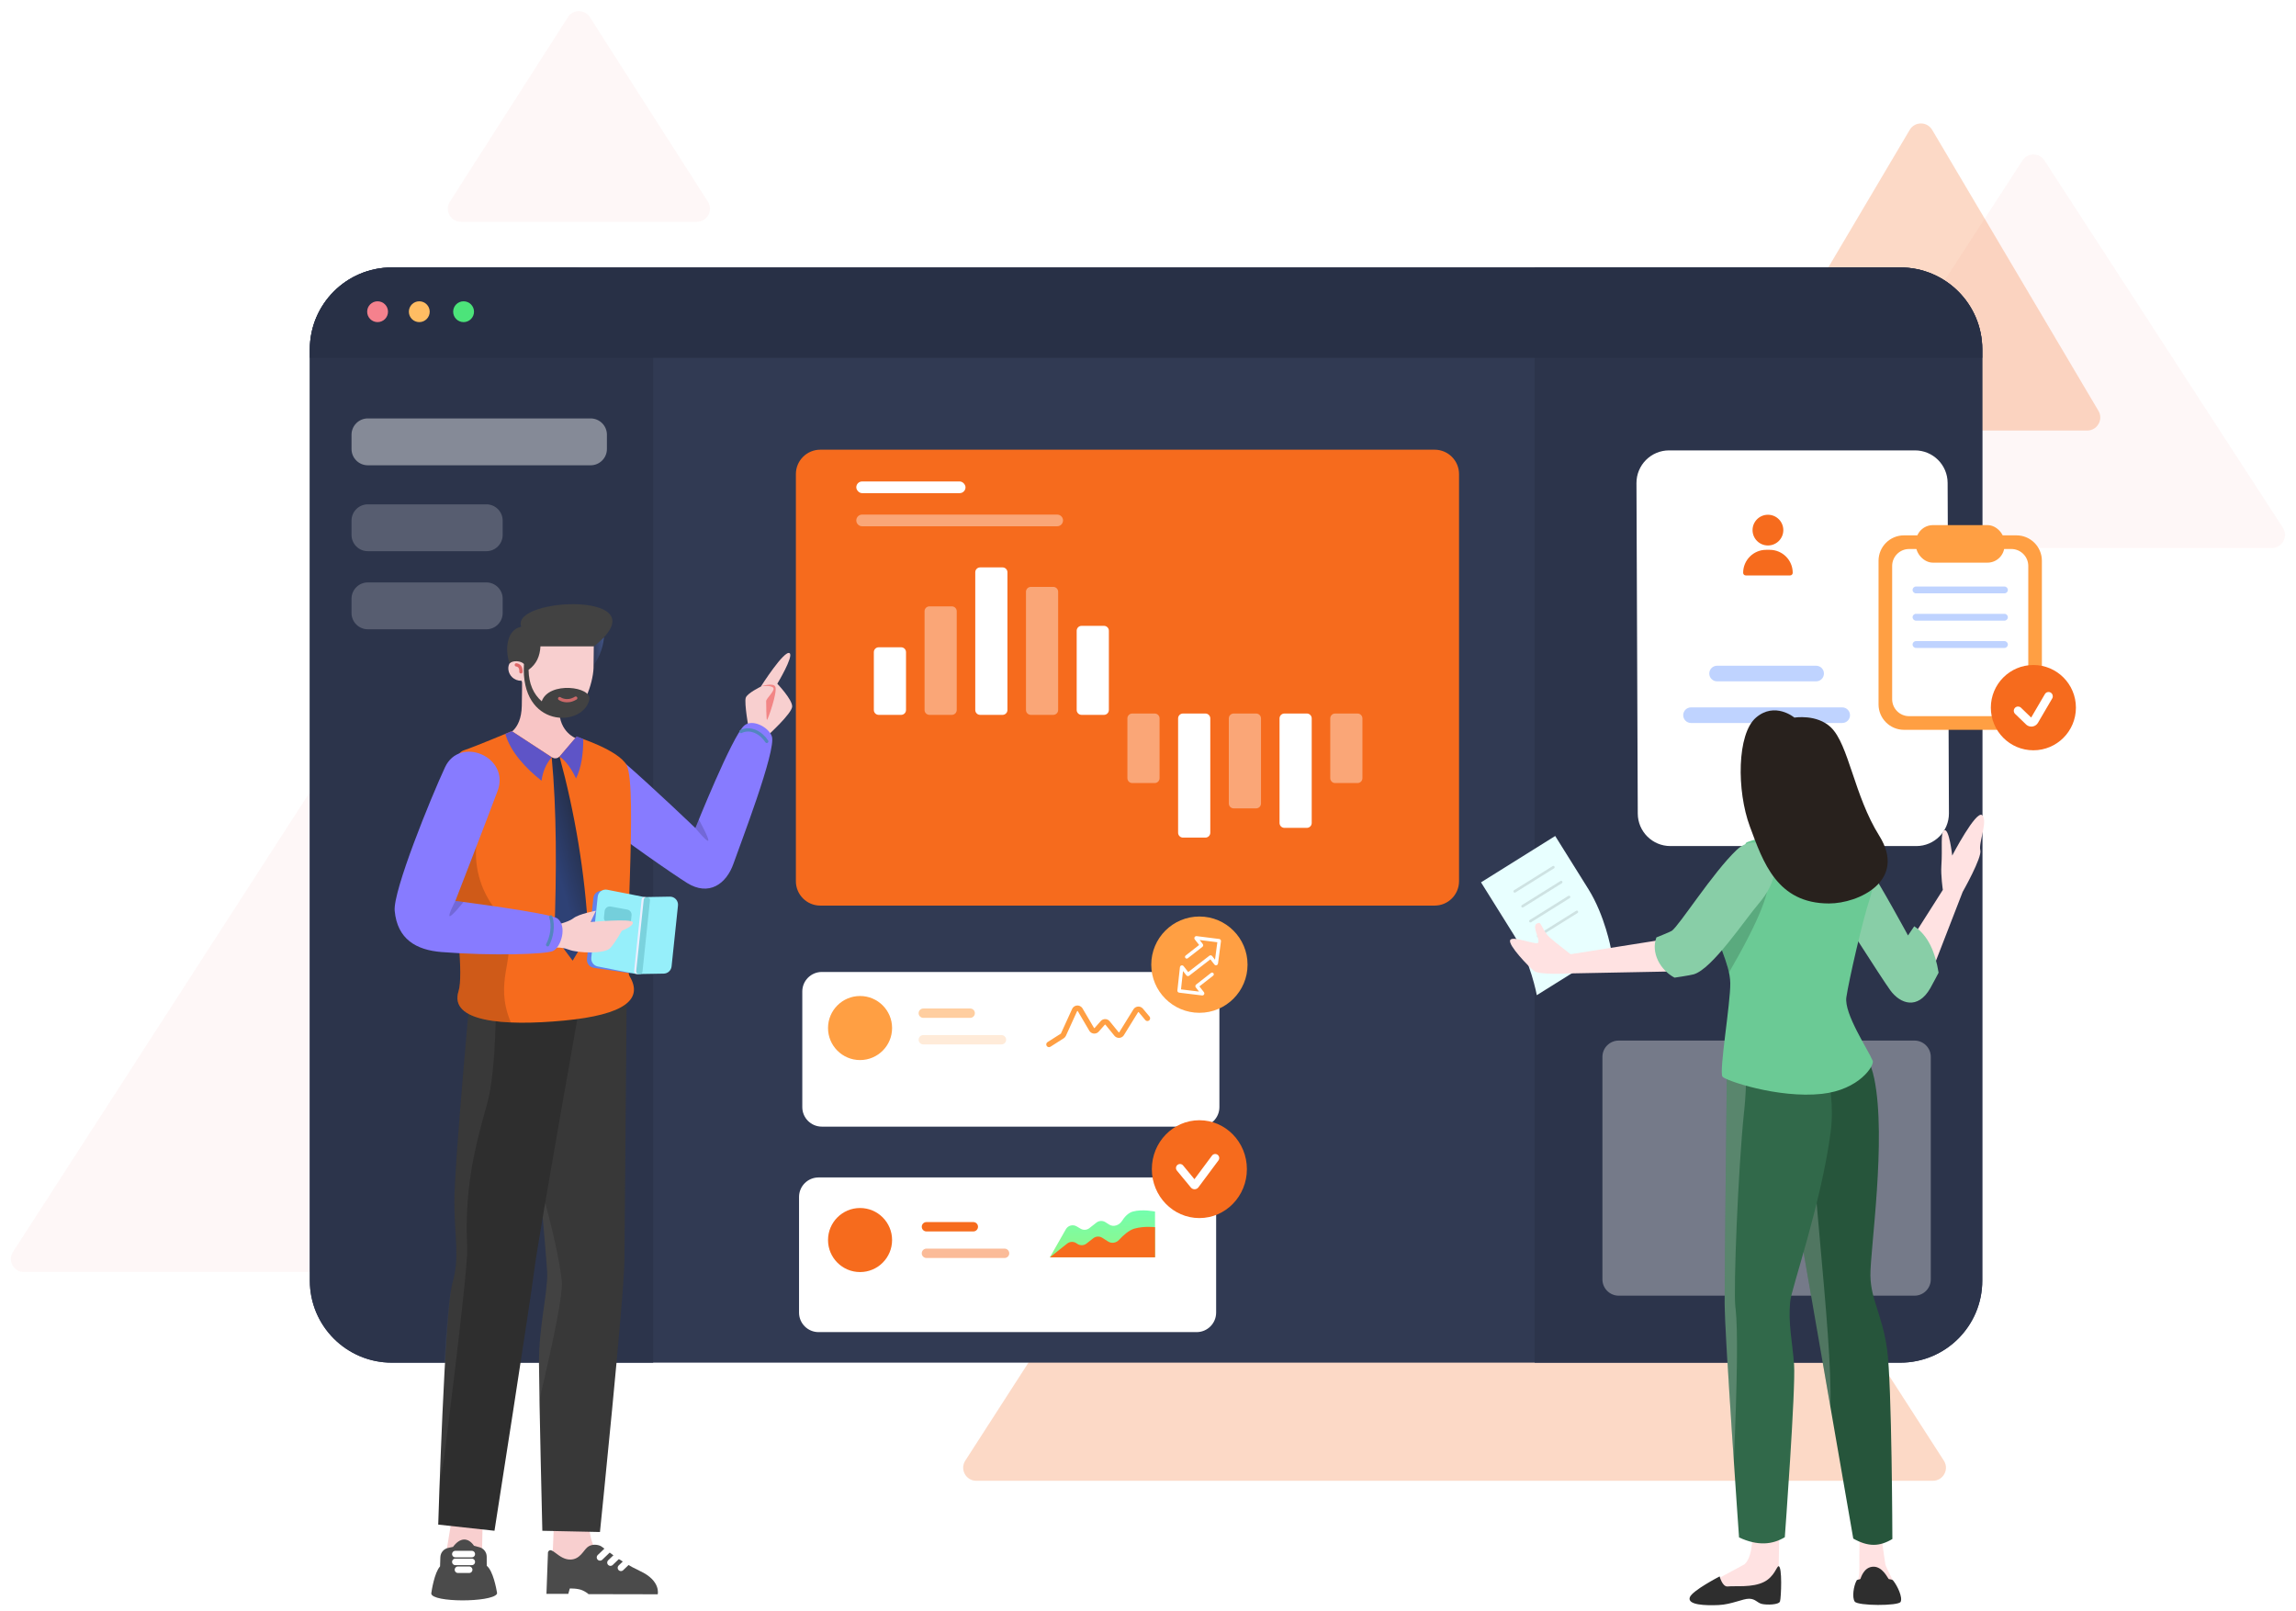 <svg width="704" height="494" viewBox="0 0 704 494" fill="none" xmlns="http://www.w3.org/2000/svg">
    <g id="Illustration">
        <g id="Shape">
            <path id="Triangle" opacity="0.05" fill-rule="evenodd" clip-rule="evenodd"
                d="M620.145 49.168C621.722 46.739 625.278 46.739 626.855 49.168L699.989 161.822C701.717 164.483 699.807 168 696.634 168H550.366C547.193 168 545.283 164.483 547.011 161.822L620.145 49.168Z"
                fill="#EA5455" />
            <path id="Triangle_2" opacity="0.05" fill-rule="evenodd" clip-rule="evenodd"
                d="M94.14 244.204C95.715 241.764 99.285 241.764 100.86 244.204L191.016 383.83C192.735 386.492 190.824 390 187.656 390H7.344C4.176 390 2.265 386.492 3.984 383.83L94.14 244.204Z"
                fill="#EA5455" />
            <path id="Triangle_3" opacity="0.25" fill-rule="evenodd" clip-rule="evenodd"
                d="M442.638 220.218C444.213 217.774 447.787 217.774 449.362 220.218L596.027 447.833C597.742 450.495 595.831 454 592.664 454H299.336C296.169 454 294.258 450.495 295.973 447.833L442.638 220.218Z"
                fill="#F66B1D" />
            <path id="Triangle_4" opacity="0.25" fill-rule="evenodd" clip-rule="evenodd"
                d="M585.558 39.816C587.107 37.199 590.893 37.199 592.442 39.816L643.427 125.963C645.005 128.629 643.083 132 639.985 132H538.015C534.917 132 532.995 128.629 534.573 125.963L585.558 39.816Z"
                fill="#F66B1D" />
            <path id="Triangle_5" opacity="0.05" fill-rule="evenodd" clip-rule="evenodd"
                d="M174.13 5.267C175.704 2.808 179.296 2.808 180.87 5.267L217.062 61.844C218.765 64.507 216.853 68 213.693 68H141.307C138.147 68 136.235 64.507 137.938 61.844L174.13 5.267Z"
                fill="#EA5455" />
        </g>
        <g id="Finance Presentation">
            <g id="DesktopDasboard">
                <path id="Rectangle" fill-rule="evenodd" clip-rule="evenodd"
                    d="M95 107.137C95 93.254 106.254 82 120.137 82H582.669C596.552 82 607.806 93.254 607.806 107.137V392.647C607.806 406.53 596.552 417.784 582.669 417.784H120.137C106.254 417.784 95 406.53 95 392.647V107.137Z"
                    fill="#313A53" />
                <g id="ElementCard11">
                    <g id="Rectangle_2" filter="url(#filter0_d)">
                        <path fill-rule="evenodd" clip-rule="evenodd"
                            d="M238.033 141.361C238.033 137.227 241.384 133.876 245.518 133.876H433.887C438.02 133.876 441.371 137.227 441.371 141.361V266.167C441.371 270.301 438.02 273.652 433.887 273.652H245.518C241.384 273.652 238.033 270.301 238.033 266.167V141.361Z"
                            fill="#F66B1D" />
                    </g>
                    <g id="Group 12">
                        <path id="Path" opacity="0.395" fill-rule="evenodd" clip-rule="evenodd"
                            d="M291.856 185.909C292.683 185.909 293.353 186.579 293.353 187.406V217.678C293.353 218.505 292.683 219.175 291.856 219.175H284.982C284.156 219.175 283.485 218.505 283.485 217.678V187.406C283.485 186.579 284.156 185.909 284.982 185.909H291.856Z"
                            fill="white" />
                        <path id="Path_2" fill-rule="evenodd" clip-rule="evenodd"
                            d="M276.307 198.453C277.133 198.453 277.803 199.123 277.803 199.95V217.678C277.803 218.505 277.133 219.175 276.307 219.175H269.432C268.606 219.175 267.936 218.505 267.936 217.678V199.95C267.936 199.123 268.606 198.453 269.432 198.453H276.307Z"
                            fill="white" />
                        <path id="Path_3" fill-rule="evenodd" clip-rule="evenodd"
                            d="M307.405 173.962C308.232 173.962 308.902 174.632 308.902 175.459V217.678C308.902 218.505 308.232 219.175 307.405 219.175H300.531C299.704 219.175 299.034 218.505 299.034 217.678V175.459C299.034 174.632 299.704 173.962 300.531 173.962H307.405Z"
                            fill="white" />
                        <path id="Path_4" opacity="0.395" fill-rule="evenodd" clip-rule="evenodd"
                            d="M322.955 179.936C323.782 179.936 324.452 180.606 324.452 181.432V217.678C324.452 218.505 323.782 219.175 322.955 219.175H316.081C315.254 219.175 314.584 218.505 314.584 217.678V181.432C314.584 180.606 315.254 179.936 316.081 179.936H322.955Z"
                            fill="white" />
                        <path id="Path_5" fill-rule="evenodd" clip-rule="evenodd"
                            d="M338.504 191.882C339.331 191.882 340.001 192.552 340.001 193.379V217.678C340.001 218.505 339.331 219.175 338.504 219.175H331.63C330.803 219.175 330.133 218.505 330.133 217.678V193.379C330.133 192.552 330.803 191.882 331.63 191.882H338.504Z"
                            fill="white" />
                        <path id="Path_6" opacity="0.395" fill-rule="evenodd" clip-rule="evenodd"
                            d="M354.054 218.762C354.88 218.762 355.55 219.432 355.55 220.259V238.585C355.55 239.411 354.88 240.081 354.054 240.081H347.179C346.353 240.081 345.683 239.411 345.683 238.585V220.259C345.683 219.432 346.353 218.762 347.179 218.762H354.054Z"
                            fill="white" />
                        <path id="Path_7" fill-rule="evenodd" clip-rule="evenodd"
                            d="M369.602 218.762C370.429 218.762 371.099 219.432 371.099 220.259V255.31C371.099 256.136 370.429 256.807 369.602 256.807H362.728C361.902 256.807 361.231 256.136 361.231 255.31V220.259C361.231 219.432 361.902 218.762 362.728 218.762H369.602Z"
                            fill="white" />
                        <path id="Path_8" opacity="0.395" fill-rule="evenodd" clip-rule="evenodd"
                            d="M385.152 218.762C385.979 218.762 386.649 219.432 386.649 220.259V246.35C386.649 247.177 385.979 247.847 385.152 247.847H378.278C377.451 247.847 376.781 247.177 376.781 246.35V220.259C376.781 219.432 377.451 218.762 378.278 218.762H385.152Z"
                            fill="white" />
                        <path id="Path_9" fill-rule="evenodd" clip-rule="evenodd"
                            d="M400.701 218.762C401.528 218.762 402.198 219.432 402.198 220.259V252.323C402.198 253.15 401.528 253.82 400.701 253.82H393.827C393 253.82 392.33 253.15 392.33 252.323V220.259C392.33 219.432 393 218.762 393.827 218.762H400.701Z"
                            fill="white" />
                        <path id="Path_10" opacity="0.395" fill-rule="evenodd" clip-rule="evenodd"
                            d="M416.251 218.762C417.078 218.762 417.748 219.432 417.748 220.259V238.585C417.748 239.411 417.078 240.081 416.251 240.081H409.377C408.55 240.081 407.88 239.411 407.88 238.585V220.259C407.88 219.432 408.55 218.762 409.377 218.762H416.251Z"
                            fill="white" />
                    </g>
                    <path id="Rectangle_3" opacity="0.395" fill-rule="evenodd" clip-rule="evenodd"
                        d="M262.554 159.562C262.554 158.572 263.356 157.77 264.346 157.77H324.155C325.145 157.77 325.947 158.572 325.947 159.562V159.562C325.947 160.551 325.145 161.354 324.155 161.354H264.346C263.356 161.354 262.554 160.551 262.554 159.562V159.562Z"
                        fill="white" />
                    <rect id="Rectangle_4" x="262.554" y="147.615" width="33.491" height="3.584"
                        rx="1.792" fill="white" />
                </g>
                <path id="Rectangle_5" fill-rule="evenodd" clip-rule="evenodd"
                    d="M95 107.137C95 93.254 106.254 82 120.137 82H175.146C189.029 82 200.283 93.254 200.283 107.137V417.784H120.137C106.254 417.784 95 406.53 95 392.647V107.137Z"
                    fill="#2C344B" />
                <path id="Rectangle_6" fill-rule="evenodd" clip-rule="evenodd"
                    d="M107.785 133.29C107.785 130.528 110.024 128.29 112.785 128.29L181.094 128.29C183.855 128.29 186.094 130.528 186.094 133.29V137.656C186.094 140.417 183.855 142.656 181.094 142.656H112.785C110.024 142.656 107.785 140.417 107.785 137.656V133.29Z"
                    fill="white" fill-opacity="0.424" />
                <path id="Rectangle_7" fill-rule="evenodd" clip-rule="evenodd"
                    d="M107.785 159.627C107.785 156.866 110.024 154.627 112.785 154.627L149.131 154.627C151.892 154.627 154.131 156.866 154.131 159.627V163.993C154.131 166.754 151.892 168.993 149.131 168.993H112.785C110.024 168.993 107.785 166.754 107.785 163.993V159.627Z"
                    fill="white" fill-opacity="0.205" />
                <path id="Rectangle_8" fill-rule="evenodd" clip-rule="evenodd"
                    d="M107.785 183.57C107.785 180.809 110.024 178.57 112.785 178.57L149.131 178.57C151.892 178.57 154.131 180.809 154.131 183.57V187.936C154.131 190.697 151.892 192.936 149.131 192.936H112.785C110.024 192.936 107.785 190.697 107.785 187.936V183.57Z"
                    fill="white" fill-opacity="0.205" />
                <path id="Rectangle_9" fill-rule="evenodd" clip-rule="evenodd"
                    d="M470.561 82H582.669C596.552 82 607.806 93.254 607.806 107.137V392.647C607.806 406.53 596.552 417.784 582.669 417.784H470.561V82Z"
                    fill="#2C344B" />
                <g id="Group 23">
                    <g id="Rectangle_10" filter="url(#filter1_d)">
                        <path fill-rule="evenodd" clip-rule="evenodd"
                            d="M493.773 139.127C493.751 133.589 498.235 129.088 503.773 129.088H579.181C584.689 129.088 589.159 133.541 589.181 139.048L589.582 240.36C589.603 245.898 585.12 250.399 579.582 250.399H504.173C498.666 250.399 494.195 245.946 494.173 240.439L493.773 139.127Z"
                            fill="white" />
                    </g>
                    <path id="Rectangle_11" opacity="0.34"
                        d="M524.098 206.504C524.098 205.181 525.17 204.109 526.492 204.109H556.862C558.185 204.109 559.257 205.181 559.257 206.504V206.504C559.257 207.826 558.185 208.898 556.862 208.898H526.492C525.17 208.898 524.098 207.826 524.098 206.504V206.504Z"
                        fill="#467FFF" />
                    <path id="Rectangle_12" opacity="0.34"
                        d="M516.107 219.273C516.107 217.951 517.179 216.879 518.502 216.879H564.853C566.176 216.879 567.248 217.951 567.248 219.273V219.273C567.248 220.596 566.176 221.668 564.853 221.668H518.502C517.179 221.668 516.107 220.596 516.107 219.273V219.273Z"
                        fill="#467FFF" />
                    <g id="Icon8">
                        <g id="Oval" filter="url(#filter2_dd)">
                            <ellipse cx="541.737" cy="167.866" rx="18.438" ry="18.825"
                                fill="white" />
                        </g>
                        <g id="Group 70">
                            <path id="Combined Shape" fill-rule="evenodd" clip-rule="evenodd"
                                d="M542.085 167.241C544.689 167.241 546.801 165.132 546.801 162.53C546.801 159.929 544.689 157.819 542.085 157.819C539.48 157.819 537.368 159.929 537.368 162.53C537.368 165.132 539.48 167.241 542.085 167.241ZM541.532 168.575C537.64 168.575 534.485 171.73 534.485 175.622C534.485 176.066 534.846 176.427 535.291 176.427H548.878C549.323 176.427 549.684 176.066 549.684 175.622C549.684 171.73 546.529 168.575 542.637 168.575H541.532Z"
                                fill="#F66B1D" />
                        </g>
                    </g>
                </g>
                <path id="Rectangle_13" fill-rule="evenodd" clip-rule="evenodd"
                    d="M491.337 324.036C491.337 321.274 493.575 319.036 496.337 319.036H587.019C589.781 319.036 592.019 321.274 592.019 324.036V392.249C592.019 395.011 589.781 397.249 587.019 397.249H496.337C493.575 397.249 491.337 395.011 491.337 392.249V324.036Z"
                    fill="white" fill-opacity="0.346" />
                <path id="Rectangle_14" fill-rule="evenodd" clip-rule="evenodd"
                    d="M95 107.137C95 93.254 106.254 82 120.137 82H582.669C596.552 82 607.806 93.254 607.806 107.137V109.718H95V107.137Z"
                    fill="#283046" />
                <ellipse id="Oval_2" cx="115.775" cy="95.568" rx="3.196" ry="3.192"
                    fill="#F5818D" />
                <ellipse id="Oval_3" cx="128.561" cy="95.568" rx="3.196" ry="3.192"
                    fill="#FFBD63" />
                <ellipse id="Oval_4" cx="142.145" cy="95.568" rx="3.196" ry="3.192"
                    fill="#4CE47A" />
            </g>
            <g id="ElementCard25">
                <g id="Rectangle_15" filter="url(#filter3_d)">
                    <path fill-rule="evenodd" clip-rule="evenodd"
                        d="M240 296.988C240 293.681 242.681 291 245.988 291H361.906C365.213 291 367.893 293.681 367.893 296.988V332.434C367.893 335.74 365.213 338.421 361.906 338.421H245.988C242.681 338.421 240 335.74 240 332.434V296.988Z"
                        fill="white" />
                </g>
                <path id="Rectangle_16" opacity="0.2" fill-rule="evenodd" clip-rule="evenodd"
                    d="M281.673 318.782C281.673 317.988 282.316 317.345 283.11 317.345H307.06C307.854 317.345 308.497 317.988 308.497 318.782V318.782C308.497 319.576 307.854 320.219 307.06 320.219H283.11C282.316 320.219 281.673 319.576 281.673 318.782V318.782Z"
                    fill="#FF9F43" />
                <path id="Rectangle_17" opacity="0.5" fill-rule="evenodd" clip-rule="evenodd"
                    d="M281.673 310.639C281.673 309.845 282.316 309.202 283.11 309.202H297.48C298.274 309.202 298.917 309.845 298.917 310.639V310.639C298.917 311.433 298.274 312.076 297.48 312.076H283.11C282.316 312.076 281.673 311.433 281.673 310.639V310.639Z"
                    fill="#FF9F43" />
                <path id="Path_11"
                    d="M328.737 309.333C329.149 308.43 330.214 308.032 331.117 308.444C331.415 308.58 331.67 308.794 331.855 309.064L331.92 309.168L335.443 315.158C335.477 315.215 335.55 315.234 335.607 315.201L335.622 315.19L335.636 315.177L337.51 313.058C338.168 312.315 339.303 312.245 340.046 312.902C340.095 312.946 340.141 312.991 340.185 313.04L340.249 313.114L342.998 316.489C343.039 316.541 343.115 316.548 343.166 316.507L343.18 316.493L343.192 316.477L347.534 309.46C348.056 308.617 349.163 308.356 350.007 308.878C350.138 308.959 350.257 309.056 350.363 309.167L350.439 309.253L352.462 311.671C352.759 312.026 352.712 312.555 352.357 312.852C352.022 313.132 351.531 313.106 351.228 312.803L351.176 312.747L349.154 310.329C349.145 310.319 349.136 310.311 349.125 310.304C349.078 310.275 349.019 310.282 348.98 310.318L348.96 310.343L344.618 317.359C344.513 317.529 344.38 317.68 344.225 317.807C343.482 318.412 342.402 318.324 341.764 317.625L341.698 317.548L338.949 314.172C338.945 314.167 338.94 314.162 338.935 314.158C338.894 314.122 338.835 314.119 338.791 314.148L338.766 314.169L336.892 316.288C336.767 316.429 336.62 316.55 336.457 316.646C335.63 317.132 334.574 316.882 334.05 316.092L333.998 316.008L330.475 310.017C330.463 309.996 330.444 309.979 330.422 309.969C330.372 309.946 330.314 309.961 330.28 310.001L330.263 310.028L326.831 317.56C326.703 317.841 326.505 318.083 326.257 318.265L326.162 318.33L322.093 320.924C321.702 321.173 321.184 321.059 320.935 320.668C320.7 320.3 320.789 319.817 321.129 319.555L321.191 319.511L325.261 316.916C325.274 316.908 325.285 316.897 325.294 316.885L325.305 316.865L328.737 309.333Z"
                    fill="#FF9F43" />
                <circle id="Oval_5" cx="263.71" cy="315.19" r="9.82" fill="#FF9F43" />
            </g>
            <g id="ElementCard26">
                <g id="Rectangle_18" filter="url(#filter4_d)">
                    <path fill-rule="evenodd" clip-rule="evenodd"
                        d="M240 361.988C240 358.681 242.681 356 245.988 356H361.906C365.213 356 367.893 358.681 367.893 361.988V397.434C367.893 400.74 365.213 403.421 361.906 403.421H245.988C242.681 403.421 240 400.74 240 397.434V361.988Z"
                        fill="white" />
                </g>
                <path id="Rectangle_19" opacity="0.454" fill-rule="evenodd" clip-rule="evenodd"
                    d="M282.631 384.261C282.631 383.467 283.274 382.824 284.068 382.824H308.018C308.812 382.824 309.455 383.467 309.455 384.261V384.261C309.455 385.055 308.812 385.698 308.018 385.698H284.068C283.274 385.698 282.631 385.055 282.631 384.261V384.261Z"
                    fill="#F66B1D" />
                <path id="Rectangle_20" fill-rule="evenodd" clip-rule="evenodd"
                    d="M282.631 376.118C282.631 375.324 283.274 374.681 284.068 374.681H298.438C299.232 374.681 299.875 375.324 299.875 376.118V376.118C299.875 376.912 299.232 377.555 298.438 377.555H284.068C283.274 377.555 282.631 376.912 282.631 376.118V376.118Z"
                    fill="#F66B1D" />
                <path id="Path 146" fill-rule="evenodd" clip-rule="evenodd"
                    d="M321.909 385.495L326.819 376.877C327.481 375.715 328.966 375.32 330.118 376L331.333 376.717C332.182 377.219 333.253 377.148 334.029 376.539L336.176 374.853C336.975 374.225 338.082 374.17 338.94 374.715L340.103 375.455C341.404 376.281 343.158 375.678 343.988 374.38C344.778 373.144 345.902 371.865 347.324 371.466C350.324 370.626 354.156 371.466 354.156 371.466V385.495H321.909Z"
                    fill="url(#paint0_linear)" />
                <path id="Path 146_2" fill-rule="evenodd" clip-rule="evenodd"
                    d="M321.909 385.495L327.208 381.28C328.024 380.63 329.166 380.584 330.033 381.165L330.339 381.37C331.201 381.948 332.336 381.906 333.152 381.265L335.218 379.643C336.017 379.015 337.124 378.96 337.982 379.505L339.795 380.658C340.86 381.334 342.27 381.07 343.124 380.141C344.328 378.829 346.126 377.167 347.864 376.68C350.864 375.839 354.156 376.256 354.156 376.256V385.495H321.909Z"
                    fill="#F66B1D" />
                <circle id="Oval_6" cx="263.71" cy="380.19" r="9.82" fill="#F66B1D" />
            </g>
            <g id="Icon2">
                <ellipse id="Oval_7" cx="367.75" cy="358.457" rx="14.574" ry="14.999"
                    fill="#F66B1D" />
                <path id="Path_12" fill-rule="evenodd" clip-rule="evenodd"
                    d="M362.765 357.328C362.331 356.803 361.554 356.729 361.028 357.162C360.502 357.596 360.428 358.373 360.861 358.899L365.146 364.087C365.663 364.712 366.589 364.801 367.215 364.285C367.306 364.209 367.388 364.123 367.458 364.029L373.598 355.78C374.005 355.234 373.892 354.461 373.345 354.054C372.798 353.648 372.024 353.761 371.618 354.308L366.239 361.534L362.765 357.328Z"
                    fill="white" />
            </g>
            <g id="Men3.2">
                <g id="LLeg">
                    <path id="Path_13" fill-rule="evenodd" clip-rule="evenodd"
                        d="M180.62 467.175C180.62 467.175 180.495 475.068 185.386 477.872C190.277 480.676 197.855 485.886 197.855 485.886L169.028 486.854L169.85 467.104L180.62 467.175Z"
                        fill="#F8CFCF" />
                    <path id="Path_14" fill-rule="evenodd" clip-rule="evenodd"
                        d="M168.022 475.873L167.553 488.678H174.248L174.707 487.029C174.707 487.029 177.228 486.926 178.685 487.639C180.225 488.392 180.431 488.758 180.431 488.758L201.67 488.802C201.67 488.802 202.717 484.663 196.243 481.67C189.769 478.675 185.056 474.426 184.16 473.991C183.258 473.553 181.439 473.305 180.157 474.335C178.876 475.364 177.862 478.07 174.958 478.155C171.221 478.264 169.074 473.707 168.022 475.873Z"
                        fill="#4B4B4B" />
                    <path id="Path 38" d="M186.172 475.38L183.97 477.489" stroke="white"
                        stroke-width="2" stroke-linecap="round" />
                    <path id="Path 38_2" d="M189.383 476.979L187.181 479.088" stroke="white"
                        stroke-width="2" stroke-linecap="round" />
                    <path id="Path 38_3" d="M192.593 478.578L190.392 480.687" stroke="white"
                        stroke-width="2" stroke-linecap="round" />
                    <path id="Path_15" fill-rule="evenodd" clip-rule="evenodd"
                        d="M159.521 296.651C159.521 296.651 167.529 383.981 167.778 390.052C168.027 396.123 165.206 406.599 165.261 417.955C165.316 429.311 166.291 469.332 166.291 469.332L183.957 469.703C183.957 469.703 191.382 397.38 191.462 386.535C191.542 375.69 192.223 297.695 192.223 297.695L159.521 296.651Z"
                        fill="#383838" />
                    <path id="Path_16" opacity="0.284" fill-rule="evenodd" clip-rule="evenodd"
                        d="M172.254 392.77L172.274 392.986C172.54 396.688 170.218 408.869 165.309 429.527L165.261 417.955V417.955C165.207 406.802 167.927 396.497 167.788 390.381L167.778 390.052C167.694 388.006 166.729 376.732 165.486 362.681L166.066 364.739C169.472 376.928 171.535 386.272 172.254 392.77Z"
                        fill="white" fill-opacity="0.192" />
                </g>
                <g id="RLeg">
                    <path id="Path_17" fill-rule="evenodd" clip-rule="evenodd"
                        d="M138.518 465.788L135.136 486.248L147.605 486.186L147.999 465.467L138.518 465.788Z"
                        fill="#F8CFCF" />
                    <path id="Path_18" fill-rule="evenodd" clip-rule="evenodd"
                        d="M137.386 474.592C136.042 474.883 135.068 476.05 135.023 477.425L134.929 480.248C133.172 482.194 132.338 487.802 132.245 488.464C132.239 488.507 132.235 488.55 132.24 488.594C132.524 491.347 150.548 491.317 152.326 488.738C152.415 488.609 152.421 488.451 152.395 488.297C152.196 487.098 151.183 481.577 149.246 480.064L149.236 477.265C149.231 475.911 148.32 474.728 147.012 474.378L145.343 473.931C143.52 471.276 141.036 471.37 138.907 474.263L137.386 474.592Z"
                        fill="#4B4B4B" />
                    <path id="Path 39" d="M139.615 476.474H144.663" stroke="white" stroke-width="2"
                        stroke-linecap="round" />
                    <path id="Path 39_2" d="M139.615 478.872H144.663" stroke="white"
                        stroke-width="2" stroke-linecap="round" />
                    <path id="Path 39_3" d="M140.418 481.271H143.86" stroke="white" stroke-width="2"
                        stroke-linecap="round" />
                    <path id="Path_19" fill-rule="evenodd" clip-rule="evenodd"
                        d="M144.807 297.361C144.807 297.361 139.235 357.281 139.311 368.756C139.387 380.231 141.026 385.27 138.693 393.502C136.36 401.734 134.371 467.438 134.371 467.438L151.621 469.323C151.621 469.323 162.641 399.016 163.839 389.268C165.038 379.52 179.848 296.534 179.848 296.534L144.807 297.361Z"
                        fill="#2E2E2E" />
                    <path id="Path_20" opacity="0.284" fill-rule="evenodd" clip-rule="evenodd"
                        d="M149.466 338.03L148.414 341.833C145.333 353.057 142.489 364.927 143.234 381.882L143.27 382.656C143.453 386.329 141.113 407.645 136.25 446.605L135.787 449.343C135.31 452.136 134.886 454.519 134.514 456.492L134.619 453.042C135.239 433.996 136.907 399.804 138.693 393.502C141.026 385.27 139.387 380.231 139.311 368.756C139.258 360.723 141.972 328.953 143.606 310.613L144.807 297.361L152.088 297.189L152.106 299.23C152.234 318.071 151.354 331.004 149.466 338.03V338.03Z"
                        fill="white" fill-opacity="0.192" />
                </g>
                <g id="LArm">
                    <g id="Group 6">
                        <path id="Path_21" fill-rule="evenodd" clip-rule="evenodd"
                            d="M229.585 223.519C229.585 223.519 228.148 215.545 228.665 213.931C229.106 212.535 233.276 210.523 233.276 210.523C233.276 210.523 240.528 199.111 242.115 200.273C243.406 201.215 238.338 209.628 238.338 209.628C238.338 209.628 242.96 214.458 242.895 216.617C242.831 218.776 235.352 225.534 235.352 225.534L229.585 223.519Z"
                            fill="#F8CFCF" />
                        <path id="Path_22" fill-rule="evenodd" clip-rule="evenodd"
                            d="M233.432 210.408C233.432 210.408 236.644 209.973 237.155 210.969C237.59 211.817 234.922 214.223 234.922 214.9C234.922 215.576 234.96 220.696 235.175 220.742C235.39 220.789 238.392 212.388 237.752 210.611C237.225 209.152 233.432 210.408 233.432 210.408Z"
                            fill="#F28585" />
                    </g>
                    <path id="Path_23" fill-rule="evenodd" clip-rule="evenodd"
                        d="M191.27 233.664C182.857 226.344 170.224 239.541 184.31 251.81C189.685 256.49 206.566 268.166 210.704 270.733C217.292 274.819 222.705 271.132 224.93 264.702C226.817 259.25 238.105 230.068 236.669 225.782C235.732 222.987 230.705 220.267 228.182 222.466C224.494 225.681 213.214 253.881 213.214 253.881C213.214 253.881 200.835 241.987 191.27 233.664Z"
                        fill="#877BFF" />
                    <path id="Path_24" fill-rule="evenodd" clip-rule="evenodd"
                        d="M213.214 253.881C213.214 253.881 216.909 258.395 217.175 257.705C217.442 257.016 214.245 251.216 214.245 251.216L213.214 253.881Z"
                        fill="black" fill-opacity="0.16" />
                    <path id="Path 41"
                        d="M227.202 224.274C230.137 222.905 233.344 224.597 235.111 227.313"
                        stroke="#5386BF" stroke-linecap="round" />
                </g>
                <g id="Head">
                    <path id="Path_25" fill-rule="evenodd" clip-rule="evenodd"
                        d="M155.047 225.392C155.047 225.392 159.823 224.275 159.989 216.48C160.155 208.684 160.038 206.023 160.038 206.023L171.362 205.834C171.362 205.834 171.476 214.522 171.478 217.665C171.483 224.506 176.583 226.355 176.583 226.355C176.583 226.355 176.159 233.835 166.626 234.369C159.183 234.786 155.047 225.392 155.047 225.392Z"
                        fill="#F8C5C5" />
                    <g id="Head1">
                        <path id="Path_26" fill-rule="evenodd" clip-rule="evenodd"
                            d="M181.45 197.62L181.197 204.987C183.337 202.482 184.782 199.376 185.21 195.393L181.45 197.62Z"
                            fill="url(#paint1_linear)" />
                        <path id="Path_27" fill-rule="evenodd" clip-rule="evenodd"
                            d="M158.999 202.083C154.305 201.902 155.071 208.746 159.946 208.736C159.946 208.736 165.186 219.231 173.412 219.258C177.375 219.271 178.669 215.755 179.856 213.287C181.044 210.819 181.916 207.127 181.989 204.867C182.066 202.457 182.076 194.539 182.076 194.539L158.816 194.528L158.999 202.083Z"
                            fill="#F8CFCF" />
                        <path id="Path_28" fill-rule="evenodd" clip-rule="evenodd"
                            d="M182.077 198.172H165.718C165.546 201.116 164.564 203.561 162.071 205.365C162.142 209.678 163.591 212.818 166.103 215.021C168.29 208.777 181.668 210.485 180.695 214.559C178.651 223.117 159.49 223.311 160.653 203.614C159.888 202.576 157.154 202.382 156.255 203.42C154.718 199.117 155.374 193.029 159.818 192.149C156.329 182.979 203.77 181.039 182.077 198.172Z"
                            fill="#424242" />
                        <path id="Path_29"
                            d="M171.595 214.181C171.595 214.181 173.726 215.741 176.532 214.035"
                            stroke="#CC6969" stroke-linecap="round" />
                        <path id="Path 8"
                            d="M159.73 205.99C159.779 204.892 159.442 204.02 158.318 203.845"
                            stroke="#DE6767" stroke-linecap="round" />
                    </g>
                </g>
                <g id="Body">
                    <path id="Path_30" fill-rule="evenodd" clip-rule="evenodd"
                        d="M156.936 224.175L170.6 233.08L176.762 225.89C176.762 225.89 189.742 229.926 192.15 234.645C195.625 241.455 191.047 296.013 193.042 299.305C197.295 306.32 191.641 311.136 172.921 312.906C154.202 314.675 137.594 313.226 140.608 303.864C143.622 294.501 131.992 233.399 142.245 230.033C145.449 228.982 156.936 224.175 156.936 224.175Z"
                        fill="#F66B1D" />
                    <path id="Path_31" fill-rule="evenodd" clip-rule="evenodd"
                        d="M147.715 241.019C148.542 242.487 148.115 247.572 146.435 256.273C145.003 263.687 146.64 271.356 150.963 277.543L151.206 277.885C152.667 279.912 154.015 282.581 155.248 285.891C158.274 294.011 151.296 300.78 156.643 313.483L155.996 313.452C145.505 312.907 138.57 310.195 140.608 303.864C143.079 296.187 135.706 253.729 138.622 236.83C143.67 237.824 146.7 239.221 147.715 241.019Z"
                        fill="black" fill-opacity="0.16" />
                    <path id="Path_32" fill-rule="evenodd" clip-rule="evenodd"
                        d="M156.936 224.175L169.158 232.17C167.367 234.259 166.406 236.69 166.043 239.365C161.346 235.68 156.463 230.531 154.95 224.994L156.936 224.175Z"
                        fill="#5E54C7" />
                    <path id="Path_33" fill-rule="evenodd" clip-rule="evenodd"
                        d="M171.566 231.962C173.633 233.364 175.282 235.846 176.624 238.669C178.233 235.425 178.849 231.142 178.849 226.574L176.831 225.773L171.566 231.962Z"
                        fill="#5E54C7" />
                    <path id="Path_34" fill-rule="evenodd" clip-rule="evenodd"
                        d="M169.158 232.169L169.317 232.258C170.049 232.669 170.965 232.548 171.566 231.962V231.962C176.174 248.908 179.415 267.56 180.395 286.516L175.586 294.529L169.961 287.03C170.694 267.329 170.689 248.119 169.158 232.169Z"
                        fill="url(#paint2_linear)" />
                </g>
                <g id="RArm">
                    <g id="Example Book Back">
                        <g id="Group 3">
                            <path id="Rectangle_21"
                                d="M181.937 275.326C182.083 273.933 183.359 272.942 184.744 273.145L195.481 274.716C196.789 274.907 197.713 276.097 197.575 277.411L195.609 296.118C195.462 297.51 194.187 298.501 192.801 298.298L182.065 296.727C180.757 296.536 179.833 295.347 179.971 294.032L181.937 275.326Z"
                                fill="#6182EC" />
                            <path id="Rectangle_22" fill-rule="evenodd" clip-rule="evenodd"
                                d="M183.267 274.951C183.419 273.512 184.772 272.512 186.192 272.791L197.643 275.04L205.389 274.907C206.869 274.882 208.036 276.157 207.882 277.629L205.919 296.302C205.789 297.541 204.755 298.487 203.511 298.508L195.161 298.651L183.278 296.317C182.027 296.072 181.169 294.911 181.303 293.642L183.267 274.951Z"
                                fill="#96EFFA" />
                            <path id="Rectangle_23"
                                d="M185.388 279.347C185.485 278.42 186.351 277.772 187.267 277.94L192.345 278.871C193.168 279.021 193.736 279.78 193.648 280.612L193.449 282.509C193.351 283.435 192.486 284.083 191.569 283.915L186.491 282.985C185.669 282.834 185.101 282.075 185.188 281.244L185.388 279.347Z"
                                fill="#74CFDB" />
                            <path id="Rectangle_24"
                                d="M196.742 275.749C196.788 275.31 197.181 274.991 197.621 275.037L197.945 275.071C198.385 275.118 198.704 275.511 198.657 275.951L196.351 297.894C196.305 298.334 195.911 298.652 195.472 298.606L195.147 298.572C194.708 298.526 194.389 298.132 194.435 297.693L196.742 275.749Z"
                                fill="#EAEFFF" />
                            <path id="Rectangle_25"
                                d="M197.38 275.816C197.426 275.377 197.82 275.058 198.259 275.104L198.584 275.138C199.023 275.185 199.342 275.578 199.296 276.018L196.99 297.961C196.943 298.401 196.55 298.72 196.11 298.673L195.786 298.639C195.346 298.593 195.028 298.199 195.074 297.76L197.38 275.816Z"
                                fill="#7AD2DD" />
                        </g>
                    </g>
                    <path id="Path_35" fill-rule="evenodd" clip-rule="evenodd"
                        d="M169.97 283.68C169.97 283.68 174.138 282.845 175.844 281.511C177.549 280.177 182.715 279.234 182.715 279.234L181.062 282.701C181.062 282.701 193.723 281.517 194.022 282.761C194.323 284.005 190.661 285.358 190.661 285.358C190.661 285.358 188.855 288.717 187.107 290.665C185.453 292.508 177.235 292.288 174.354 291.138C171.865 290.145 169.158 290.642 169.158 290.642L169.97 283.68Z"
                        fill="#F8CFCF" />
                    <path id="Path_36" fill-rule="evenodd" clip-rule="evenodd"
                        d="M136.449 235.239C140.976 225.494 156.477 232.06 152.571 242.499C148.786 252.612 139.618 276.224 139.618 276.224C139.618 276.224 168.672 279.898 170.936 281.611C173.958 283.897 172.09 290.42 169.522 291.581C167.349 292.563 151.209 293.137 135.417 291.897C127.604 291.284 121.827 287.941 121.021 279.256C120.456 273.175 132.088 244.626 136.449 235.239Z"
                        fill="#877BFF" />
                    <path id="Path_37" fill-rule="evenodd" clip-rule="evenodd"
                        d="M139.63 276.218C139.63 276.218 137.215 280.79 137.905 280.884C138.596 280.977 142.104 276.553 142.104 276.553L139.63 276.218Z"
                        fill="black" fill-opacity="0.16" />
                    <path id="Path 40"
                        d="M168.892 281.115C169.788 283.965 169.158 287.306 167.915 289.668"
                        stroke="#5386BF" stroke-linecap="round" />
                </g>
            </g>
            <g id="Example Paper">
                <path id="Rectangle_26" fill-rule="evenodd" clip-rule="evenodd"
                    d="M476.856 256.31L454.111 270.523C454.111 270.523 459.198 278.664 464.286 286.805C469.373 294.947 471.211 305.118 471.211 305.118L493.956 290.906C493.956 290.906 492.118 280.734 487.031 272.593C481.944 264.451 476.856 256.31 476.856 256.31Z"
                    fill="#E8FFFF" />
                <path id="Path 4" d="M476.283 265.889L464.456 273.279" stroke="black"
                    stroke-opacity="0.116" stroke-width="0.8" stroke-linecap="round" />
                <path id="Path 4_2" d="M478.685 270.455L466.858 277.845" stroke="black"
                    stroke-opacity="0.116" stroke-width="0.8" stroke-linecap="round" />
                <path id="Path 4_3" d="M481.088 275.021L469.261 282.412" stroke="black"
                    stroke-opacity="0.116" stroke-width="0.8" stroke-linecap="round" />
                <path id="Path 4_4" d="M483.491 279.588L471.664 286.978" stroke="black"
                    stroke-opacity="0.116" stroke-width="0.8" stroke-linecap="round" />
            </g>
            <g id="Wom4.6">
                <g id="RLeg_2">
                    <path id="Path_38" fill-rule="evenodd" clip-rule="evenodd"
                        d="M570.211 469.491C570.211 469.491 570.114 475.041 570.114 476.828C570.114 478.196 570.17 482.249 570.019 482.872C569.807 483.749 569.59 485.897 569.59 485.897L581.231 486.207C581.231 486.207 578.289 480.486 578.117 479.729C577.946 478.973 576.646 469.491 576.646 469.491H570.211Z"
                        fill="#FFE2E2" />
                    <path id="Path_39" fill-rule="evenodd" clip-rule="evenodd"
                        d="M579.092 484.108C578.835 483.885 577.266 480.346 574.486 480.346C571.38 480.346 570.536 483.995 570.431 484.108C570.259 484.294 569.463 484.22 569.27 484.574C568.33 486.291 567.832 489.775 568.694 491.036C569.609 492.382 582.069 492.405 582.758 491.137C583.479 489.799 581.775 486.151 580.462 484.574C580.128 484.173 579.226 484.225 579.092 484.108Z"
                        fill="#2E2E2E" />
                    <path id="Path_40" fill-rule="evenodd" clip-rule="evenodd"
                        d="M540.917 314.288L563.661 311.809L563.995 312.12C565.616 313.669 572.661 320.862 574.685 330.693C578.506 349.253 573.392 383.533 573.505 391.049C573.613 398.566 577.155 403.101 578.627 413.73C580.099 424.358 580.238 471.856 580.238 471.856C576.335 474.176 572.901 474.342 568.248 471.717L540.917 314.288Z"
                        fill="#26553B" />
                    <path id="Path_41" fill-rule="evenodd" clip-rule="evenodd"
                        d="M561.233 431.311L540.917 314.288L553.563 312.91C554.126 353.563 561.99 408.515 561.233 431.311Z"
                        fill="white" fill-opacity="0.192" />
                </g>
                <g id="LLeg_2">
                    <path id="Path_42" fill-rule="evenodd" clip-rule="evenodd"
                        d="M545.576 469.062L537.301 469.184C537.301 469.184 537.793 476.966 534.918 479.602L524.09 485.456C523.243 486.168 522.751 488.376 524.487 488.691C529.861 489.666 545.253 487.352 545.253 487.352L545.576 469.062Z"
                        fill="#FFE2E2" />
                    <path id="Path_43" fill-rule="evenodd" clip-rule="evenodd"
                        d="M545.332 480.2C544.776 480.23 544.071 483.379 540.917 484.994C537.302 486.846 532.044 486.141 529.759 486.403C528.103 486.593 527.283 483.319 527.283 483.319C527.283 483.319 518.884 487.652 518.139 489.71C517.27 492.1 522.895 492.279 526.916 492.104C530.943 491.93 534.395 490.12 536.349 490.165C538.308 490.21 538.771 491.429 540.236 491.765C541.722 492.106 545.44 492.055 545.784 490.987C546.144 489.878 546.52 480.136 545.332 480.2Z"
                        fill="#2E2E2E" />
                    <path id="Path_44" fill-rule="evenodd" clip-rule="evenodd"
                        d="M529.635 315.897L555.174 315.029L555.365 315.383C556.604 317.74 563.395 331.54 561.298 347.225C558.355 369.241 549.278 395.051 548.911 398.994C548.258 406.024 549.565 411.114 550.1 418.375C550.636 425.636 547.26 471.301 547.26 471.301C543.47 473.586 538.961 474.035 533.227 471.37C533.227 471.37 528.849 409.343 528.811 399.527C528.773 389.71 529.635 315.897 529.635 315.897Z"
                        fill="#31694A" />
                    <path id="Path_45" fill-rule="evenodd" clip-rule="evenodd"
                        d="M534.89 339.71L534.719 341.341C532.956 358.542 531.467 395.071 532.096 400.705L532.184 401.419C532.887 407.634 532.7 423.235 531.621 448.223L530.664 433.881C529.505 416.119 528.89 404.894 528.818 400.204L528.811 399.527C528.773 389.71 529.635 315.897 529.635 315.897L535.021 315.714C535.597 325.152 535.553 333.151 534.89 339.71Z"
                        fill="white" fill-opacity="0.192" />
                </g>
                <g id="Head_2">
                    <path id="Path_46" fill-rule="evenodd" clip-rule="evenodd"
                        d="M539.374 234.369C536.231 234.714 536.454 240.254 540.279 240.543C541.061 245.883 543.849 248.428 547.249 248.722L547.06 256.8L562.097 256.791C562.097 256.791 557.863 251.085 558.074 243.273C558.285 235.46 557.932 228.122 557.932 228.122L538.456 228.472L539.374 234.369Z"
                        fill="url(#paint3_linear)" />
                </g>
                <g id="RArm_2">
                    <path id="Path_47" fill-rule="evenodd" clip-rule="evenodd"
                        d="M595.714 272.835C595.714 272.835 595.056 268.344 595.265 265.388C595.651 259.922 594.913 255.311 596.106 254.594C597.637 253.674 598.589 262.316 598.589 262.316C598.589 262.316 605.962 248.202 607.784 249.946C609.606 251.69 606.603 258.475 607.206 260.668C607.808 262.86 601.786 273.468 601.786 273.468L590.936 301.455L587.19 286.237L595.714 272.835Z"
                        fill="#FFE2E2" />
                    <path id="Path_48" fill-rule="evenodd" clip-rule="evenodd"
                        d="M563.404 278.63C563.404 278.63 576.643 299.519 579.568 303.57C582.636 307.818 588.054 309.7 591.899 302.922C592.602 301.682 594.416 298.218 594.416 298.218C593.382 291.995 591.279 286.857 586.944 283.991L585.033 286.803C585.033 286.803 576.242 270.648 573.501 266.836C566.111 256.556 554.85 265.787 563.404 278.63Z"
                        fill="#88CEA7" />
                </g>
                <g id="Body_2">
                    <path id="Path_49" fill-rule="evenodd" clip-rule="evenodd"
                        d="M535.429 258.364C532.075 263.306 526.484 280.078 526.166 283.851C525.809 288.203 530.462 295.137 530.539 301.437C530.607 307.739 527.068 328.312 528.131 330.084C528.799 331.206 545.199 336.835 558.605 335.377C570.18 334.119 574.794 326.6 574.22 325.248C572.655 321.557 565.391 310.786 566.131 305.757C566.862 300.729 571.111 282.169 573.22 275.852C575.321 269.535 574.621 262.903 570.699 260.185C568.759 258.84 563.581 255.019 554.36 255.036C545.139 255.054 535.69 257.981 535.429 258.364Z"
                        fill="#6BCA95" />
                    <path id="Path_50" fill-rule="evenodd" clip-rule="evenodd"
                        d="M530.56 269.052L530.663 269C536.876 265.89 540.608 265.753 541.859 268.588C543.429 272.145 539.524 282.004 530.145 298.163C529.016 292.84 525.87 287.459 526.166 283.851C526.35 281.667 528.299 275.13 530.56 269.052Z"
                        fill="black" fill-opacity="0.16" />
                </g>
                <g id="LArm_2">
                    <path id="Path_51" fill-rule="evenodd" clip-rule="evenodd"
                        d="M481.218 298.451C481.218 298.451 471.934 298.994 470.334 297.675C468.733 296.356 462.356 289.789 463.053 288.246C463.749 286.704 471.163 289.967 471.659 288.986C472.296 287.725 469.006 283.229 471.889 282.967C472.631 282.899 473.156 285.667 475.246 287.49C477.336 289.313 481.584 292.557 481.584 292.557L513.611 287.49L516.601 297.768L481.218 298.451Z"
                        fill="#FFE2E2" />
                    <path id="Path_52" fill-rule="evenodd" clip-rule="evenodd"
                        d="M532.502 260.578C525.168 267.535 514.784 283.962 512.572 285.409C512.085 285.728 507.889 287.408 507.889 287.408C506.123 292.119 509.108 297.457 513.447 299.743C513.447 299.743 518.206 299.05 519.326 298.724C525.041 297.065 535.046 281.934 539.203 277.104C550.635 263.825 539.836 253.621 532.502 260.578Z"
                        fill="#88CEA7" />
                </g>
                <path id="Path_53" fill-rule="evenodd" clip-rule="evenodd"
                    d="M576.201 256.209C568.506 243.923 566.867 228.281 561.411 223.031C557.08 218.863 550.206 220.019 550.206 220.019C550.206 220.019 544.252 215.012 538.414 220.019C532.575 225.027 532.48 242.441 536.54 253.386C540.6 264.331 544.86 277 560.83 277C569.779 277 584.892 270.085 576.201 256.209Z"
                    fill="#28211D" />
            </g>
            <g id="Group 28">
                <path id="Rectangle_27" fill-rule="evenodd" clip-rule="evenodd"
                    d="M576 171.938C576 167.63 579.492 164.138 583.8 164.138H618.284C622.592 164.138 626.084 167.63 626.084 171.938V215.959C626.084 220.266 622.592 223.759 618.284 223.759H583.8C579.492 223.759 576 220.266 576 215.959V171.938Z"
                    fill="#FF9F43" />
                <path id="Rectangle_28" fill-rule="evenodd" clip-rule="evenodd"
                    d="M580.174 173.522C580.174 170.65 582.502 168.322 585.374 168.322H616.711C619.583 168.322 621.911 170.65 621.911 173.522V214.375C621.911 217.247 619.583 219.575 616.711 219.575H585.374C582.502 219.575 580.174 217.247 580.174 214.375V173.522Z"
                    fill="white" />
                <g id="Group 29">
                    <ellipse id="Oval_8" cx="623.475" cy="216.96" rx="13.043" ry="13.075"
                        fill="#F66B1D" />
                    <path id="Path_54" fill-rule="evenodd" clip-rule="evenodd"
                        d="M627.002 212.814C627.366 212.191 628.166 211.982 628.787 212.348C629.367 212.689 629.587 213.409 629.317 214.01L629.252 214.137L624.879 221.608C624.785 221.768 624.673 221.916 624.544 222.05C623.687 222.941 622.299 223.008 621.362 222.234L621.225 222.111L617.868 218.868C617.349 218.367 617.334 217.539 617.834 217.019C618.3 216.534 619.051 216.488 619.571 216.892L619.678 216.985L622.796 219.998L627.002 212.814Z"
                        fill="white" />
                </g>
                <path id="Rectangle_29" opacity="0.34"
                    d="M586.435 180.874C586.435 180.296 586.903 179.828 587.481 179.828H614.604C615.182 179.828 615.65 180.296 615.65 180.874V180.874C615.65 181.451 615.182 181.92 614.604 181.92H587.481C586.903 181.92 586.435 181.451 586.435 180.874V180.874Z"
                    fill="#467FFF" />
                <path id="Rectangle_30" opacity="0.34"
                    d="M586.435 189.241C586.435 188.664 586.903 188.195 587.481 188.195H614.604C615.182 188.195 615.65 188.664 615.65 189.241V189.241C615.65 189.819 615.182 190.287 614.604 190.287H587.481C586.903 190.287 586.435 189.819 586.435 189.241V189.241Z"
                    fill="#467FFF" />
                <path id="Rectangle_31" opacity="0.34"
                    d="M586.435 197.609C586.435 197.032 586.903 196.563 587.481 196.563H614.604C615.182 196.563 615.65 197.032 615.65 197.609V197.609C615.65 198.187 615.182 198.655 614.604 198.655H587.481C586.903 198.655 586.435 198.187 586.435 197.609V197.609Z"
                    fill="#467FFF" />
                <rect id="Rectangle_32" x="587.478" y="161" width="27.129" height="11.506"
                    rx="5.2" fill="#FF9F43" />
            </g>
            <g id="Icon17">
                <circle id="Oval_9" cx="367.762" cy="295.762" r="14.762" fill="#FF9F43" />
                <path id="Path_55"
                    d="M366.215 287.557C366.255 287.236 366.533 287.002 366.851 287.009L366.915 287.014L373.833 287.884C374.155 287.927 374.387 288.206 374.378 288.524L374.372 288.588L373.469 295.412C373.447 295.575 373.363 295.722 373.233 295.823C372.977 296.024 372.613 295.993 372.393 295.761L372.354 295.715L371.117 294.133L364.637 299.141C364.38 299.339 364.018 299.307 363.799 299.076L363.76 299.031L362.734 297.718L362.118 303.343L367.653 304.014L366.655 302.736C366.454 302.479 366.485 302.115 366.717 301.896L366.763 301.856L371.317 298.298C371.549 298.117 371.884 298.158 372.065 298.39C372.235 298.607 372.21 298.915 372.015 299.102L371.973 299.138L367.765 302.426L369.145 304.192C369.345 304.449 369.314 304.813 369.083 305.032L369.037 305.072C368.922 305.161 368.781 305.207 368.637 305.204L368.575 305.2L361.559 304.348C361.239 304.31 361.005 304.037 361.007 303.722L361.011 303.658L361.792 296.528C361.83 296.184 362.14 295.936 362.484 295.974C362.631 295.99 362.767 296.057 362.868 296.163L362.909 296.211L364.33 298.03L370.811 293.022C371.068 292.824 371.43 292.856 371.649 293.087L371.688 293.132L372.549 294.235L373.257 288.886L367.837 288.204L368.788 289.421C368.989 289.678 368.958 290.042 368.726 290.261L368.68 290.301L364.207 293.795C363.975 293.977 363.641 293.936 363.459 293.704C363.289 293.486 363.315 293.178 363.51 292.991L363.551 292.956L367.678 289.731L366.342 288.022C366.253 287.906 366.206 287.764 366.21 287.62L366.215 287.557Z"
                    fill="white" />
            </g>
        </g>
    </g>
    <defs>
        <filter id="filter0_d" x="214.033" y="107.876" width="263.338" height="199.775"
            filterUnits="userSpaceOnUse" color-interpolation-filters="sRGB">
            <feFlood flood-opacity="0" result="BackgroundImageFix" />
            <feColorMatrix in="SourceAlpha" type="matrix"
                values="0 0 0 0 0 0 0 0 0 0 0 0 0 0 0 0 0 0 127 0" />
            <feOffset dx="6" dy="4" />
            <feGaussianBlur stdDeviation="15" />
            <feColorMatrix type="matrix" values="0 0 0 0 0 0 0 0 0 0 0 0 0 0 0 0 0 0 0.265 0" />
            <feBlend mode="normal" in2="BackgroundImageFix" result="effect1_dropShadow" />
            <feBlend mode="normal" in="SourceGraphic" in2="effect1_dropShadow" result="shape" />
        </filter>
        <filter id="filter1_d" x="480.773" y="117.088" width="137.809" height="163.311"
            filterUnits="userSpaceOnUse" color-interpolation-filters="sRGB">
            <feFlood flood-opacity="0" result="BackgroundImageFix" />
            <feColorMatrix in="SourceAlpha" type="matrix"
                values="0 0 0 0 0 0 0 0 0 0 0 0 0 0 0 0 0 0 127 0" />
            <feOffset dx="8" dy="9" />
            <feGaussianBlur stdDeviation="10.5" />
            <feColorMatrix type="matrix"
                values="0 0 0 0 0.277 0 0 0 0 0.277 0 0 0 0 0.277 0 0 0 0.209 0" />
            <feBlend mode="normal" in2="BackgroundImageFix" result="effect1_dropShadow" />
            <feBlend mode="normal" in="SourceGraphic" in2="effect1_dropShadow" result="shape" />
        </filter>
        <filter id="filter2_dd" x="503.299" y="130.04" width="92.877" height="93.651"
            filterUnits="userSpaceOnUse" color-interpolation-filters="sRGB">
            <feFlood flood-opacity="0" result="BackgroundImageFix" />
            <feColorMatrix in="SourceAlpha" type="matrix"
                values="0 0 0 0 0 0 0 0 0 0 0 0 0 0 0 0 0 0 127 0" />
            <feOffset dx="8" dy="9" />
            <feGaussianBlur stdDeviation="14" />
            <feColorMatrix type="matrix"
                values="0 0 0 0 0.076 0 0 0 0 0.583 0 0 0 0 0.879 0 0 0 0.229 0" />
            <feBlend mode="normal" in2="BackgroundImageFix" result="effect1_dropShadow" />
            <feColorMatrix in="SourceAlpha" type="matrix"
                values="0 0 0 0 0 0 0 0 0 0 0 0 0 0 0 0 0 0 127 0" />
            <feOffset dy="2" />
            <feGaussianBlur stdDeviation="7.5" />
            <feColorMatrix type="matrix"
                values="0 0 0 0 0.504 0 0 0 0 0.7 0 0 0 0 1 0 0 0 0.234 0" />
            <feBlend mode="normal" in2="effect1_dropShadow" result="effect2_dropShadow" />
            <feBlend mode="normal" in="SourceGraphic" in2="effect2_dropShadow" result="shape" />
        </filter>
        <filter id="filter3_d" x="229" y="281" width="161.893" height="81.421"
            filterUnits="userSpaceOnUse" color-interpolation-filters="sRGB">
            <feFlood flood-opacity="0" result="BackgroundImageFix" />
            <feColorMatrix in="SourceAlpha" type="matrix"
                values="0 0 0 0 0 0 0 0 0 0 0 0 0 0 0 0 0 0 127 0" />
            <feOffset dx="6" dy="7" />
            <feGaussianBlur stdDeviation="8.5" />
            <feColorMatrix type="matrix"
                values="0 0 0 0 0.562 0 0 0 0 0.562 0 0 0 0 0.562 0 0 0 0.209 0" />
            <feBlend mode="normal" in2="BackgroundImageFix" result="effect1_dropShadow" />
            <feBlend mode="normal" in="SourceGraphic" in2="effect1_dropShadow" result="shape" />
        </filter>
        <filter id="filter4_d" x="232" y="348" width="153.893" height="73.421"
            filterUnits="userSpaceOnUse" color-interpolation-filters="sRGB">
            <feFlood flood-opacity="0" result="BackgroundImageFix" />
            <feColorMatrix in="SourceAlpha" type="matrix"
                values="0 0 0 0 0 0 0 0 0 0 0 0 0 0 0 0 0 0 127 0" />
            <feOffset dx="5" dy="5" />
            <feGaussianBlur stdDeviation="6.5" />
            <feColorMatrix type="matrix"
                values="0 0 0 0 0.65 0 0 0 0 0.65 0 0 0 0 0.65 0 0 0 0.209 0" />
            <feBlend mode="normal" in2="BackgroundImageFix" result="effect1_dropShadow" />
            <feBlend mode="normal" in="SourceGraphic" in2="effect1_dropShadow" result="shape" />
        </filter>
        <linearGradient id="paint0_linear" x1="326.855" y1="370.083" x2="326.855" y2="385.495"
            gradientUnits="userSpaceOnUse">
            <stop stop-color="#71FFB0" />
            <stop offset="1" stop-color="#91F688" />
        </linearGradient>
        <linearGradient id="paint1_linear" x1="186.895" y1="188.881" x2="178.044" y2="189.696"
            gradientUnits="userSpaceOnUse">
            <stop stop-color="#4D63A0" />
            <stop offset="1" stop-color="#222735" />
        </linearGradient>
        <linearGradient id="paint2_linear" x1="177.015" y1="287.953" x2="192.022" y2="283.585"
            gradientUnits="userSpaceOnUse">
            <stop stop-color="#2E4175" />
            <stop offset="1" stop-color="#222735" />
        </linearGradient>
        <linearGradient id="paint3_linear" x1="530.384" y1="221.14" x2="532.92" y2="261.061"
            gradientUnits="userSpaceOnUse">
            <stop stop-color="#FDC6C6" />
            <stop offset="1" stop-color="#A47070" />
        </linearGradient>
    </defs>
</svg>